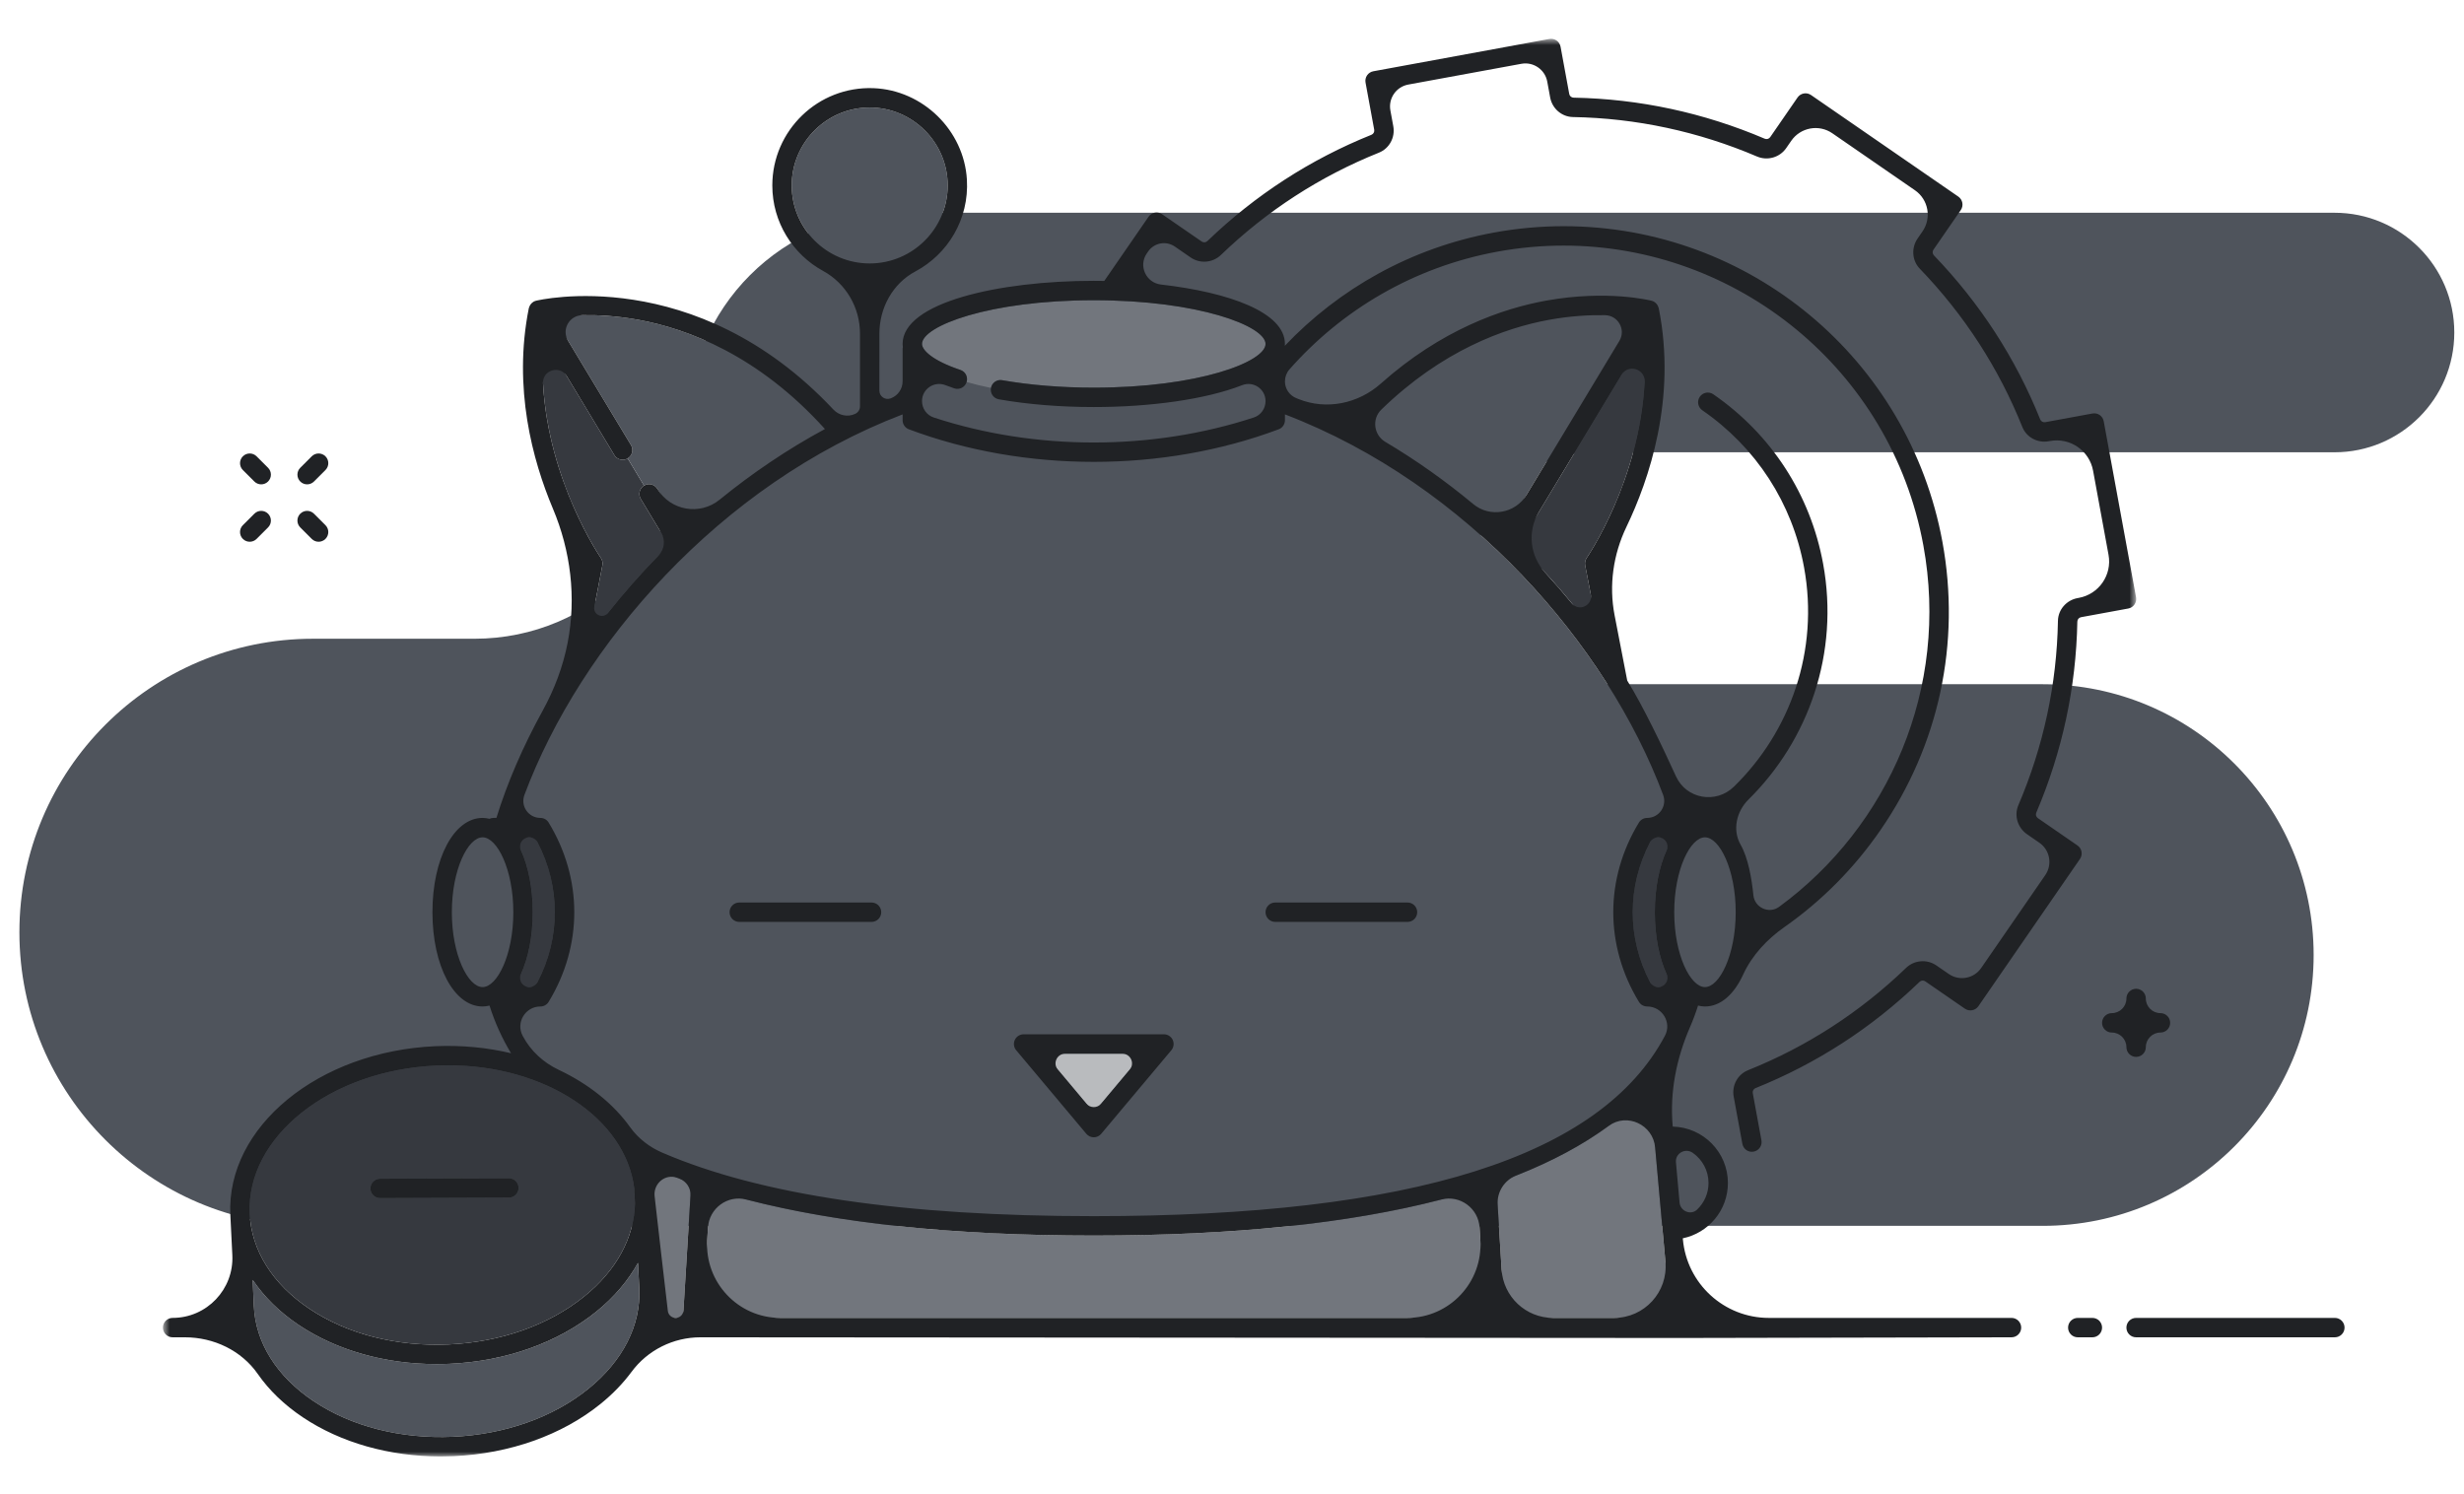 <svg height="154" viewBox="0 0 254 154" width="254" xmlns="http://www.w3.org/2000/svg" xmlns:xlink="http://www.w3.org/1999/xlink"><mask id="a" fill="#fff"><path d="m.794 147h203.416v-146.154h-203.416z" fill="#fff" fill-rule="evenodd"/></mask><g fill="none" fill-rule="evenodd"><g transform="translate(2 3)"><path d="m90.845.78h147.808c6.819 0 12.347 5.528 12.347 12.347s-5.528 12.348-12.347 12.348h-76.549c-6.603 0-11.956 5.353-11.956 11.956s5.353 11.956 11.956 11.956h46.477c15.419 0 27.919 12.5 27.919 27.92 0 15.419-12.5 27.919-27.919 27.919h-178.317c-16.714 0-30.264-13.55-30.264-30.264s13.55-30.264 30.264-30.264h16.663c12.127 0 21.959-9.832 21.959-21.959 0-12.128 9.832-21.959 21.959-21.959" fill="#4f545c" fillOpacity=".3" transform="translate(0 18.154)"/><path d="m66.935 53.217-2.88-4.778c-.285-.474-.133-1.088.34-1.373.001-.001.001-.001.001-.001l-1.691-2.807-.001.001c-.162.098-.34.144-.516.144-.338 0-.67-.172-.857-.484l-7.257-12.04c-1.236 12.311 5.786 22.527 5.862 22.637.155.222.214.497.163.764l-1.475 7.615c2.435-3.372 5.218-6.633 8.311-9.678" fill="#36393f"/><path d="m65.768 47.405 2.648 4.394c4.351-4.056 9.255-7.674 14.622-10.569-6.85-7.593-14.132-10.324-19.18-11.252-3.901-.717-7.058-.498-8.756-.269l7.942 13.176c.285.474.133 1.087-.339 1.373l1.691 2.807c.473-.285 1.087-.134 1.372.34" fill="#4f545c"/><path d="m162.879 62.895-1.474-7.616c-.051-.266.007-.541.162-.764.077-.109 7.092-10.345 5.862-22.636l-12.861 21.337c3.094 3.045 5.876 6.306 8.311 9.679" fill="#36393f"/><path d="m157.645 29.978c-5.047.928-12.331 3.659-19.18 11.252 5.367 2.895 10.271 6.513 14.621 10.569l13.315-22.091c-1.698-.228-4.855-.447-8.756.27" fill="#4f545c"/><path d="m174.121 118.962c0-2-1.547-3.626-3.505-3.79.223 2.494.454 5.059.671 7.465 1.627-.439 2.834-1.912 2.834-3.675" fill="#4f545c"/><path d="m68.407 132.871.852-13.916c-1.511-.53-2.946-1.099-4.301-1.707.289.969.469 1.972.514 3.004.012.25-.011.496-.015.745l.441 8.77c.048 1.049-.046 2.086-.254 3.104z" fill="#72767d"/><path d="m151.093 132.871-.812-13.265c-10.046 3.172-23.225 4.775-39.529 4.775s-29.482-1.603-39.529-4.775l-.812 13.265z" fill="#72767d"/><path d="m152.244 118.955.852 13.916h17.108c-.336-3.712-1.411-15.555-2.122-23.602-3.654 4.035-8.941 7.263-15.838 9.686" fill="#72767d"/><path d="m87.842 92.045h-13.635c-.552 0-1-.447-1-1s.448-1 1-1h13.635c.552 0 1 .447 1 1s-.448 1-1 1zm41.616 0c-.553 0-1-.447-1-1s.447-1 1-1h13.634c.553 0 1 .447 1 1s-.447 1-1 1zm-26.703 13.229c-.25-.297-.305-.712-.141-1.065.165-.351.518-.577.907-.577h14.462c.388 0 .742.226.906.577.164.353.11.768-.14 1.065l-7.231 8.62c-.19.226-.471.357-.766.357-.296 0-.577-.131-.766-.357zm-49.052-23.95c.349 0 .673.182.854.48 3.523 5.787 3.523 12.696 0 18.482-.182.298-.505.48-.854.48h-3.136c.702 2.038 1.697 3.93 2.986 5.677 4.669 1.703 8.387 4.645 10.365 8.298 10.19 5.113 25.741 7.64 46.834 7.64 35.372 0 55.185-7.094 60.185-21.615h-3.136c-.349 0-.673-.182-.855-.48-3.522-5.786-3.522-12.695 0-18.482.182-.298.506-.48.855-.48h2.464c-5.12-16.05-19.952-34.007-39.807-41.601v.601c0 .417-.259.79-.649.937-5.967 2.237-12.512 3.355-19.057 3.355-6.546 0-13.091-1.118-19.057-3.355-.391-.147-.649-.52-.649-.937v-.601c-19.855 7.594-34.687 25.551-39.808 41.601z" fill="#4f545c"/><path d="m93.045 39.626c11.142 3.992 24.271 3.992 35.412 0v-4.142c-3.384 2.294-10.575 3.48-17.706 3.48-3.456 0-6.841-.275-9.79-.798-.544-.096-.907-.614-.811-1.158.001-.006.005-.009.006-.015-.899-.182-1.74-.386-2.515-.611-.003.008 0 .016-.003.024-.176.526-.741.806-1.266.631-1.465-.491-2.538-1.021-3.327-1.557z" fill="#4f545c"/><path d="m100.156 36.993c.104-.535.61-.896 1.153-.796 2.837.501 6.101.767 9.442.767 10.809 0 17.706-2.669 17.706-4.506s-6.897-4.506-17.706-4.506c-10.808 0-17.706 2.669-17.706 4.506 0 .625 1.038 1.703 3.963 2.682.515.173.792.726.633 1.242.775.225 1.617.429 2.515.611" fill="#72767d"/><path d="m52.916 91.045c0 3.221-.753 5.973-1.96 7.721h2.174c2.752-4.873 2.752-10.568 0-15.442h-2.174c1.207 1.747 1.96 4.5 1.96 7.721" fill="#36393f"/><path d="m168.373 98.766h2.175c-1.206-1.748-1.96-4.5-1.96-7.721 0-3.22.754-5.973 1.96-7.72h-2.175c-2.752 4.874-2.752 10.568 0 15.441" fill="#36393f"/><path d="m115.838 105.632h-10.174l5.087 6.063z" fill="#b9bbbe"/><g fill="#4f545c"><path d="m44.578 91.045c0 4.419 1.673 7.721 3.169 7.721s3.169-3.302 3.169-7.721-1.673-7.721-3.169-7.721-3.169 3.302-3.169 7.721"/><path d="m176.925 91.045c0-4.419-1.673-7.721-3.169-7.721-1.495 0-3.168 3.302-3.168 7.721s1.673 7.721 3.168 7.721c1.496 0 3.169-3.302 3.169-7.721"/><path d="m87.653 24.16c4.433 0 8.039-3.605 8.039-8.038s-3.606-8.039-8.039-8.039-8.039 3.606-8.039 8.039 3.606 8.038 8.039 8.038"/><path d="m63.901 129.862-.134-2.666c-1.011 1.823-2.438 3.526-4.289 5.022-3.976 3.214-9.351 5.126-15.136 5.385-.448.021-.896.03-1.34.03-5.294 0-10.299-1.415-14.218-4.04-1.986-1.33-3.565-2.906-4.736-4.64l.12 2.688c.17 3.782 2.356 7.266 6.156 9.811 3.894 2.609 8.985 3.908 14.354 3.674 5.362-.241 10.323-1.995 13.969-4.942 3.558-2.876 5.423-6.541 5.254-10.322"/></g><path d="m37.182 118.521 13.271-.049h.004c.551 0 .998.445 1 .996.002.553-.444 1.002-.996 1.004l-13.271.049h-.004c-.551 0-.998-.445-1-.996-.002-.553.444-1.002.996-1.004m-13.441 3.6c.17 3.781 2.356 7.265 6.156 9.81 3.894 2.61 8.988 3.91 14.354 3.674 5.362-.24 10.323-1.995 13.969-4.942 3.33-2.691 5.154-6.077 5.238-9.599l-.078-1.563c-.908-7.21-9.164-12.672-19.176-12.672-.411 0-.823.008-1.24.027-10.954.491-19.577 7.339-19.223 15.265" fill="#36393f"/><g fill="#202225"><path d="m114.46 107.274-2.943 3.508c-.399.476-1.132.476-1.532 0l-2.942-3.508c-.546-.651-.084-1.643.766-1.643h5.885c.849 0 1.312.992.766 1.643zm-4.475 6.619c.19.227.471.358.766.358s.576-.131.766-.358l7.231-8.619c.25-.298.304-.713.14-1.065s-.517-.578-.906-.578h-14.462c-.389 0-.742.226-.906.578s-.11.767.14 1.065z"/><path d="m143.092 92.045c.552 0 1-.447 1-1s-.448-1-1-1h-13.635c-.552 0-1 .447-1 1s.448 1 1 1z"/><path d="m87.842 90.045h-13.635c-.552 0-1 .447-1 1s.448 1 1 1h13.635c.552 0 1-.447 1-1s-.448-1-1-1"/><path d="m238.687 132.871h-20.487c-.553 0-1 .447-1 1s.447 1 1 1h20.487c.553 0 1-.447 1-1s-.447-1-1-1"/><path d="m213.691 132.871h-1.504c-.553 0-1 .447-1 1s.447 1 1 1h1.504c.553 0 1-.447 1-1s-.447-1-1-1"/><path d="m138.36 22.79c2.292-.421 4.578-.624 6.829-.624 17.842-.001 33.742 12.744 37.078 30.905 2.698 14.693-3.557 28.987-14.873 37.269-1.038.76-2.518.08-2.647-1.2-.173-1.731-.542-3.849-1.315-5.205-.868-1.523-.436-3.432.812-4.663 6.205-6.12 9.381-15.104 7.691-24.303-1.309-7.136-5.33-13.342-11.321-17.475-.454-.313-1.077-.199-1.391.256-.313.454-.199 1.077.256 1.391 5.55 3.829 9.276 9.578 10.489 16.189 1.576 8.579-1.415 16.954-7.237 22.626-1.845 1.796-4.898 1.269-5.965-1.074-1.422-3.121-3.394-7.244-5.025-9.875l-1.303-6.733c-.598-3.088-.141-6.273 1.221-9.109 2.326-4.839 5.197-13.21 3.332-22.539-.002-.009-.007-.017-.009-.025-.005-.025-.018-.047-.025-.072-.027-.088-.065-.17-.115-.246-.018-.029-.037-.055-.058-.082-.069-.086-.148-.162-.241-.221-.006-.004-.01-.011-.016-.014-.001-.001-.003-.001-.004-.002-.081-.049-.17-.087-.265-.111-.185-.046-4.6-1.143-10.87-.015-4.562.823-10.828 3.014-17.047 8.553-2.322 2.067-5.587 2.753-8.474 1.6-.072-.029-.145-.058-.217-.087-.716-.282-1.193-.964-1.193-1.733 0-.455.161-.899.462-1.24 5.399-6.125 12.806-10.555 21.441-12.141zm-86.888 97.308c0-.011-.001-.021-.001-.032-.061-1.279 1.16-2.242 2.358-1.787.064.024.129.049.194.073.729.274 1.203.982 1.155 1.759l-.725 11.848c-.026.426-.379.758-.805.758-.408 0-.751-.304-.802-.708 0 0-1.362-11.661-1.374-11.911zm-14.556-29.207c0 4.419-1.673 7.72-3.169 7.72s-3.169-3.301-3.169-7.72 1.673-7.721 3.169-7.721 3.169 3.302 3.169 7.721zm1.642 7.72c-.681 0-1.147-.697-.865-1.317.769-1.685 1.223-3.903 1.223-6.403 0-2.501-.454-4.72-1.223-6.404-.282-.619.184-1.317.865-1.317.351 0 .683.192.845.504 2.388 4.591 2.388 9.844 0 14.433-.162.312-.494.504-.845.504zm58.193 25.616c14.373 0 26.317-1.246 35.827-3.714 1.927-.5 3.823.903 3.944 2.889l.08 1.304c.266 4.342-3.184 8.011-7.535 8.011h-64.631c-4.351 0-7.801-3.669-7.535-8.011l.08-1.304c.121-1.986 2.018-3.389 3.944-2.889 9.51 2.468 21.454 3.714 35.826 3.714zm53.64 8.49h-6.299c-2.807 0-5.129-2.185-5.301-4.987l-.409-6.68c-.08-1.308.686-2.529 1.906-3.009 3.691-1.452 6.874-3.159 9.543-5.12 1.891-1.389 4.578-.118 4.787 2.219.365 4.074.751 8.355 1.063 11.795.281 3.109-2.168 5.782-5.29 5.782zm6.373-16.041c-.084-.937.968-1.515 1.737-.975.979.688 1.62 1.82 1.62 3.107 0 1.083-.455 2.056-1.184 2.748-.643.611-1.72.158-1.8-.726-.122-1.365-.248-2.763-.373-4.154zm-20.895-67.864c-2.83-2.351-5.86-4.511-9.069-6.414-1.188-.705-1.401-2.358-.41-3.321 6.263-6.087 12.678-8.412 17.255-9.253 2.22-.408 4.198-.513 5.804-.485 1.356.023 2.182 1.494 1.482 2.656l-9.561 15.861c-1.161 1.928-3.771 2.393-5.501.956zm11.698 5.549c-.155.223-.214.498-.163.764l.582 3.003c.219 1.133-1.216 1.816-1.948.925-.884-1.078-1.803-2.139-2.758-3.18-1.568-1.711-1.853-4.236-.655-6.224l8.548-14.18c.681-1.132 2.428-.596 2.361.723-.51 10.209-5.901 18.074-5.967 18.169zm9.021 36.53c0-4.419 1.672-7.721 3.168-7.721s3.168 3.302 3.168 7.721-1.672 7.72-3.168 7.72-3.168-3.301-3.168-7.72zm-1.643-7.721c.681 0 1.147.697.865 1.317-.768 1.684-1.222 3.903-1.222 6.404 0 2.5.454 4.718 1.222 6.403.282.62-.184 1.317-.865 1.317h-.001c-.351 0-.682-.192-.845-.504-2.387-4.589-2.387-9.842 0-14.433.163-.312.494-.504.846-.504zm-75.9-44.971c0-1.251 1.253-2.099 2.42-1.644.284.111.586.22.907.328.525.175 1.091-.106 1.266-.631.003-.008 0-.016.003-.024.159-.517-.118-1.069-.634-1.242-2.924-.979-3.962-2.057-3.962-2.682 0-1.837 6.898-4.506 17.706-4.506 10.809 0 17.706 2.669 17.706 4.506s-6.897 4.506-17.706 4.506c-3.341 0-6.605-.266-9.442-.767-.543-.1-1.05.261-1.153.796-.001.005-.005.009-.006.014-.096.544.267 1.063.811 1.159 2.949.522 6.335.798 9.79.798 5.727 0 11.492-.766 15.293-2.254 1.163-.456 2.413.395 2.413 1.644 0 .76-.48 1.447-1.201 1.684-10.473 3.442-22.537 3.442-33.009 0-.722-.237-1.202-.924-1.202-1.684zm-2 1.369v.602c0 .413.254.788.642.933 5.968 2.24 12.516 3.359 19.064 3.359s13.096-1.119 19.065-3.359c.387-.145.641-.52.641-.933v-.602c18.884 7.223 33.224 23.82 38.987 39.234.429 1.146-.42 2.368-1.644 2.368-.343 0-.669.177-.848.47-3.531 5.792-3.531 12.71 0 18.502.179.293.505.469.848.469h.002c1.544 0 2.552 1.648 1.829 3.012-6.619 12.491-26.046 18.604-58.88 18.604-19.527 0-34.305-2.166-44.476-6.545-1.313-.565-2.478-1.453-3.31-2.616-1.739-2.432-4.291-4.47-7.378-5.929-1.563-.739-2.867-1.93-3.682-3.453-.01-.019-.02-.038-.03-.057-.724-1.366.281-3.016 1.827-3.016.343 0 .67-.176.848-.469 3.532-5.791 3.532-12.71 0-18.503-.178-.293-.505-.469-.848-.469-1.223 0-2.072-1.222-1.643-2.368 5.763-15.414 20.103-32.011 38.986-39.234zm-31.109 14.793c-.067-.095-5.402-7.858-5.961-17.994-.075-1.366 1.74-1.92 2.446-.749l4.91 8.147c.187.311.518.483.857.483.176 0 .354-.046.515-.144l.001-.001c.473-.285.625-.898.34-1.372l-6.487-10.762c-.693-1.15.125-2.606 1.468-2.63 1.611-.029 3.6.075 5.833.485 5.047.928 12.33 3.659 19.18 11.252-3.871 2.089-7.502 4.553-10.858 7.287-2.034 1.656-5.058 1.135-6.412-1.112-.285-.474-.9-.626-1.372-.34 0 0 0 0-.001 0-.473.285-.625.9-.34 1.373l2.108 3.498c.454.753.33 1.711-.284 2.341-1.859 1.902-3.599 3.883-5.21 5.916-.517.653-1.556.178-1.398-.64l.827-4.274c.052-.267-.007-.542-.162-.764zm-15.731 52.314c10.011 0 18.267 5.462 19.175 12.673l.079 1.562c-.085 3.522-1.909 6.908-5.239 9.599-3.646 2.947-8.607 4.702-13.968 4.942-5.367.236-10.46-1.064-14.355-3.674-3.8-2.545-5.986-6.029-6.156-9.81-.354-7.926 8.269-14.774 19.223-15.265.417-.018.83-.027 1.241-.027zm14.442 33.355c-3.646 2.947-8.607 4.701-13.969 4.942-5.369.234-10.461-1.065-14.355-3.674-3.8-2.545-5.986-6.029-6.155-9.811l-.12-2.688c1.171 1.734 2.75 3.31 4.736 4.64 3.918 2.625 8.923 4.04 14.218 4.04.444 0 .891-.009 1.339-.03 5.785-.259 11.161-2.171 15.136-5.385 1.851-1.496 3.279-3.199 4.29-5.022l.134 2.666c.169 3.781-1.697 7.446-5.254 10.322zm29.005-132.101c4.433 0 8.039 3.606 8.039 8.039 0 4.432-3.606 8.038-8.039 8.038-4.432 0-8.038-3.606-8.038-8.038 0-4.433 3.606-8.039 8.038-8.039zm117.702 124.788h-25.013c-4.604 0-8.447-3.512-8.861-8.098l-.011-.109c2.652-.544 4.652-2.894 4.652-5.702 0-3.165-2.539-5.742-5.686-5.815l-.007-.071c-.311-3.492.388-6.966 1.784-10.182.313-.722.59-1.462.83-2.22.001-.001.002-.001.004-.002.231.055.467.093.71.093 1.608 0 2.999-1.247 3.931-3.28.92-2.008 2.47-3.653 4.278-4.922 3.812-2.675 7.16-6.035 9.886-9.988 6.03-8.741 8.296-19.293 6.383-29.711-3.463-18.857-19.883-32.544-39.042-32.544v2-2h-.003c-2.397 0-4.817.221-7.19.657-8.561 1.572-15.973 5.803-21.556 11.675.005-.064.014-.128.014-.194 0-3.247-5.726-5.316-12.773-6.122-1.544-.177-2.352-1.922-1.47-3.201l.144-.209c.62-.899 1.852-1.126 2.752-.505l1.631 1.126c.959.661 2.267.555 3.112-.254 4.744-4.57 10.228-8.119 16.297-10.554 1.078-.432 1.688-1.579 1.478-2.722l-.299-1.627c-.229-1.246.595-2.441 1.841-2.67l11.66-2.141c1.245-.229 2.441.595 2.669 1.841l.299 1.628c.21 1.143 1.188 1.999 2.351 2.02 6.535.117 12.922 1.487 18.983 4.073 1.08.456 2.336.089 2.998-.87l.517-.749c.956-1.387 2.855-1.736 4.241-.78l8.515 5.874c1.386.956 1.734 2.855.778 4.241l-.504.732c-.664.961-.587 2.271.224 3.112 4.579 4.751 8.137 10.243 10.572 16.322.431 1.076 1.584 1.678 2.724 1.469l.132-.024c2.07-.38 4.056.99 4.436 3.06l1.593 8.674c.38 2.07-.99 4.057-3.06 4.437l-.13.024c-1.14.209-2.004 1.182-2.025 2.341-.116 6.549-1.49 12.946-4.082 19.013-.459 1.075-.066 2.326.896 2.99l1.267.874c1.091.752 1.365 2.247.613 3.338l-6.61 9.583c-.753 1.091-2.247 1.366-3.339.613l-1.284-.885c-.963-.663-2.271-.554-3.111.253-4.743 4.568-10.226 8.118-16.296 10.552-1.079.432-1.69 1.581-1.48 2.724l.894 4.866c.101.543.615.909 1.164.803.543-.099.902-.621.803-1.164l-.894-4.867c-.04-.22.08-.435.287-.518 6.297-2.529 11.986-6.214 16.907-10.953.161-.155.407-.177.591-.05l4.083 2.816c.454.311 1.077.198 1.391-.256l10.47-15.181c.313-.454.199-1.077-.256-1.39l-4.083-2.817c-.184-.127-.251-.364-.163-.569 2.681-6.285 4.104-12.913 4.231-19.697.005-.222.163-.411.382-.451l4.867-.894c.261-.048.492-.197.643-.416.15-.218.208-.487.16-.748l-3.331-18.138c-.1-.543-.61-.906-1.164-.803l-4.867.894c-.216.036-.435-.079-.518-.286-2.528-6.297-6.214-11.985-10.954-16.907-.155-.161-.176-.408-.05-.591l2.817-4.083c.15-.218.208-.487.16-.748s-.198-.492-.416-.643l-15.181-10.47c-.454-.313-1.077-.2-1.391.255l-2.816 4.083c-.125.182-.365.252-.567.164-6.288-2.681-12.915-4.105-19.699-4.232-.223-.004-.412-.163-.452-.382l-.894-4.866c-.099-.543-.614-.904-1.164-.803l-18.138 3.331c-.26.048-.492.198-.642.416s-.208.488-.16.748l.894 4.867c.04.219-.08.434-.287.517-6.297 2.529-11.986 6.216-16.907 10.954-.161.155-.407.177-.59.05l-4.084-2.816c-.218-.152-.487-.205-.748-.16-.261.047-.493.197-.643.416l-4.567 6.622c-.361-.006-.723-.01-1.084-.01-9.792 0-19.706 2.234-19.706 6.506 0 .11.01.225.025.342-.005.043-.025.082-.025.126v3.392c0 .766-.469 1.454-1.183 1.733l-.041.017c-.561.22-1.169-.185-1.169-.788l.001-5.886c0-2.644 1.368-5.164 3.703-6.407 3.338-1.777 5.56-5.383 5.317-9.473-.301-5.077-4.539-9.225-9.621-9.424-5.716-.223-10.438 4.364-10.438 10.032 0 3.797 2.12 7.108 5.239 8.813 2.354 1.286 3.799 3.773 3.799 6.456v7.504c0 .33-.191.629-.49.769l-.018.008c-.762.356-1.658.165-2.233-.448-14.247-15.18-30.497-11.259-30.667-11.217-.094.025-.183.063-.264.111-.001.001-.002.001-.004.002-.005.003-.007.008-.012.011-.096.06-.176.138-.246.225-.021.026-.039.052-.057.081-.05.076-.088.158-.115.247-.008.024-.019.046-.025.071-.002.008-.007.016-.009.025-1.642 8.208.385 15.676 2.48 20.648 1.842 4.372 2.427 9.17 1.525 13.828-.477 2.463-1.369 4.824-2.58 7.021-2.036 3.694-3.644 7.42-4.765 11.047h-.313c-.142 0-.276.037-.402.093-.232-.055-.468-.093-.71-.093-2.947 0-5.169 4.179-5.169 9.721s2.222 9.72 5.169 9.72c.242 0 .478-.038.71-.093.002.001.003.001.005.002.547 1.73 1.287 3.367 2.219 4.91-2.444-.581-5.075-.846-7.806-.726-12.056.54-21.536 8.324-21.132 17.353 0 0 .096 1.952.207 4.186.176 3.521-2.632 6.474-6.156 6.474-.553 0-1 .447-1 1s.447 1 1 1h1.274c2.961 0 5.817 1.354 7.508 3.784 1.158 1.665 2.715 3.173 4.634 4.459 3.919 2.625 8.923 4.04 14.218 4.04.444 0 .891-.01 1.34-.03 5.784-.259 11.16-2.171 15.135-5.384 1.258-1.017 2.327-2.126 3.199-3.305 1.665-2.251 4.307-3.564 7.108-3.564 0 0 100.967.07 101.095.07.031 0 34.049-.07 34.049-.07.553 0 1-.447 1-1s-.447-1-1-1z" mask="url(#a)" transform="translate(14 .154)"/><path d="m37.186 120.521h.004l13.271-.049c.552-.002.998-.451.996-1.004-.002-.551-.449-.996-1-.996h-.004l-13.271.049c-.552.002-.998.451-.996 1.004.002.551.449.996 1 .996"/><path d="m218.201 105.961c.552 0 1-.448 1-1 0-.833.676-1.51 1.51-1.51.553 0 1-.448 1-1s-.447-1-1-1c-.834 0-1.51-.676-1.51-1.51 0-.552-.448-1-1-1s-1 .448-1 1c0 .834-.676 1.51-1.51 1.51-.552 0-1 .448-1 1s.448 1 1 1c.834 0 1.51.677 1.51 1.51 0 .552.448 1 1 1"/><path d="m29.66 46.935c.256 0 .512-.098.707-.293l1.183-1.183c.391-.391.391-1.024 0-1.414-.39-.391-1.023-.391-1.414 0l-1.183 1.183c-.391.391-.391 1.023 0 1.414.195.195.451.293.707.293"/><path d="m23.743 52.852c.256 0 .512-.098.707-.293l1.184-1.183c.39-.39.39-1.024 0-1.414-.391-.391-1.024-.391-1.414 0l-1.184 1.183c-.391.39-.391 1.023 0 1.414.195.195.451.293.707.293"/><path d="m30.136 52.559c.195.195.451.293.707.293s.512-.098.707-.293c.391-.391.391-1.023 0-1.414l-1.183-1.183c-.391-.391-1.023-.391-1.414 0-.391.39-.391 1.023 0 1.414z"/><path d="m24.22 46.642c.195.195.451.293.707.293s.512-.098.707-.293c.391-.391.391-1.024 0-1.414l-1.184-1.183c-.39-.391-1.024-.391-1.414 0-.39.39-.39 1.024 0 1.414z"/></g></g><path d="m0 0h254v154h-254z"/></g></svg>

